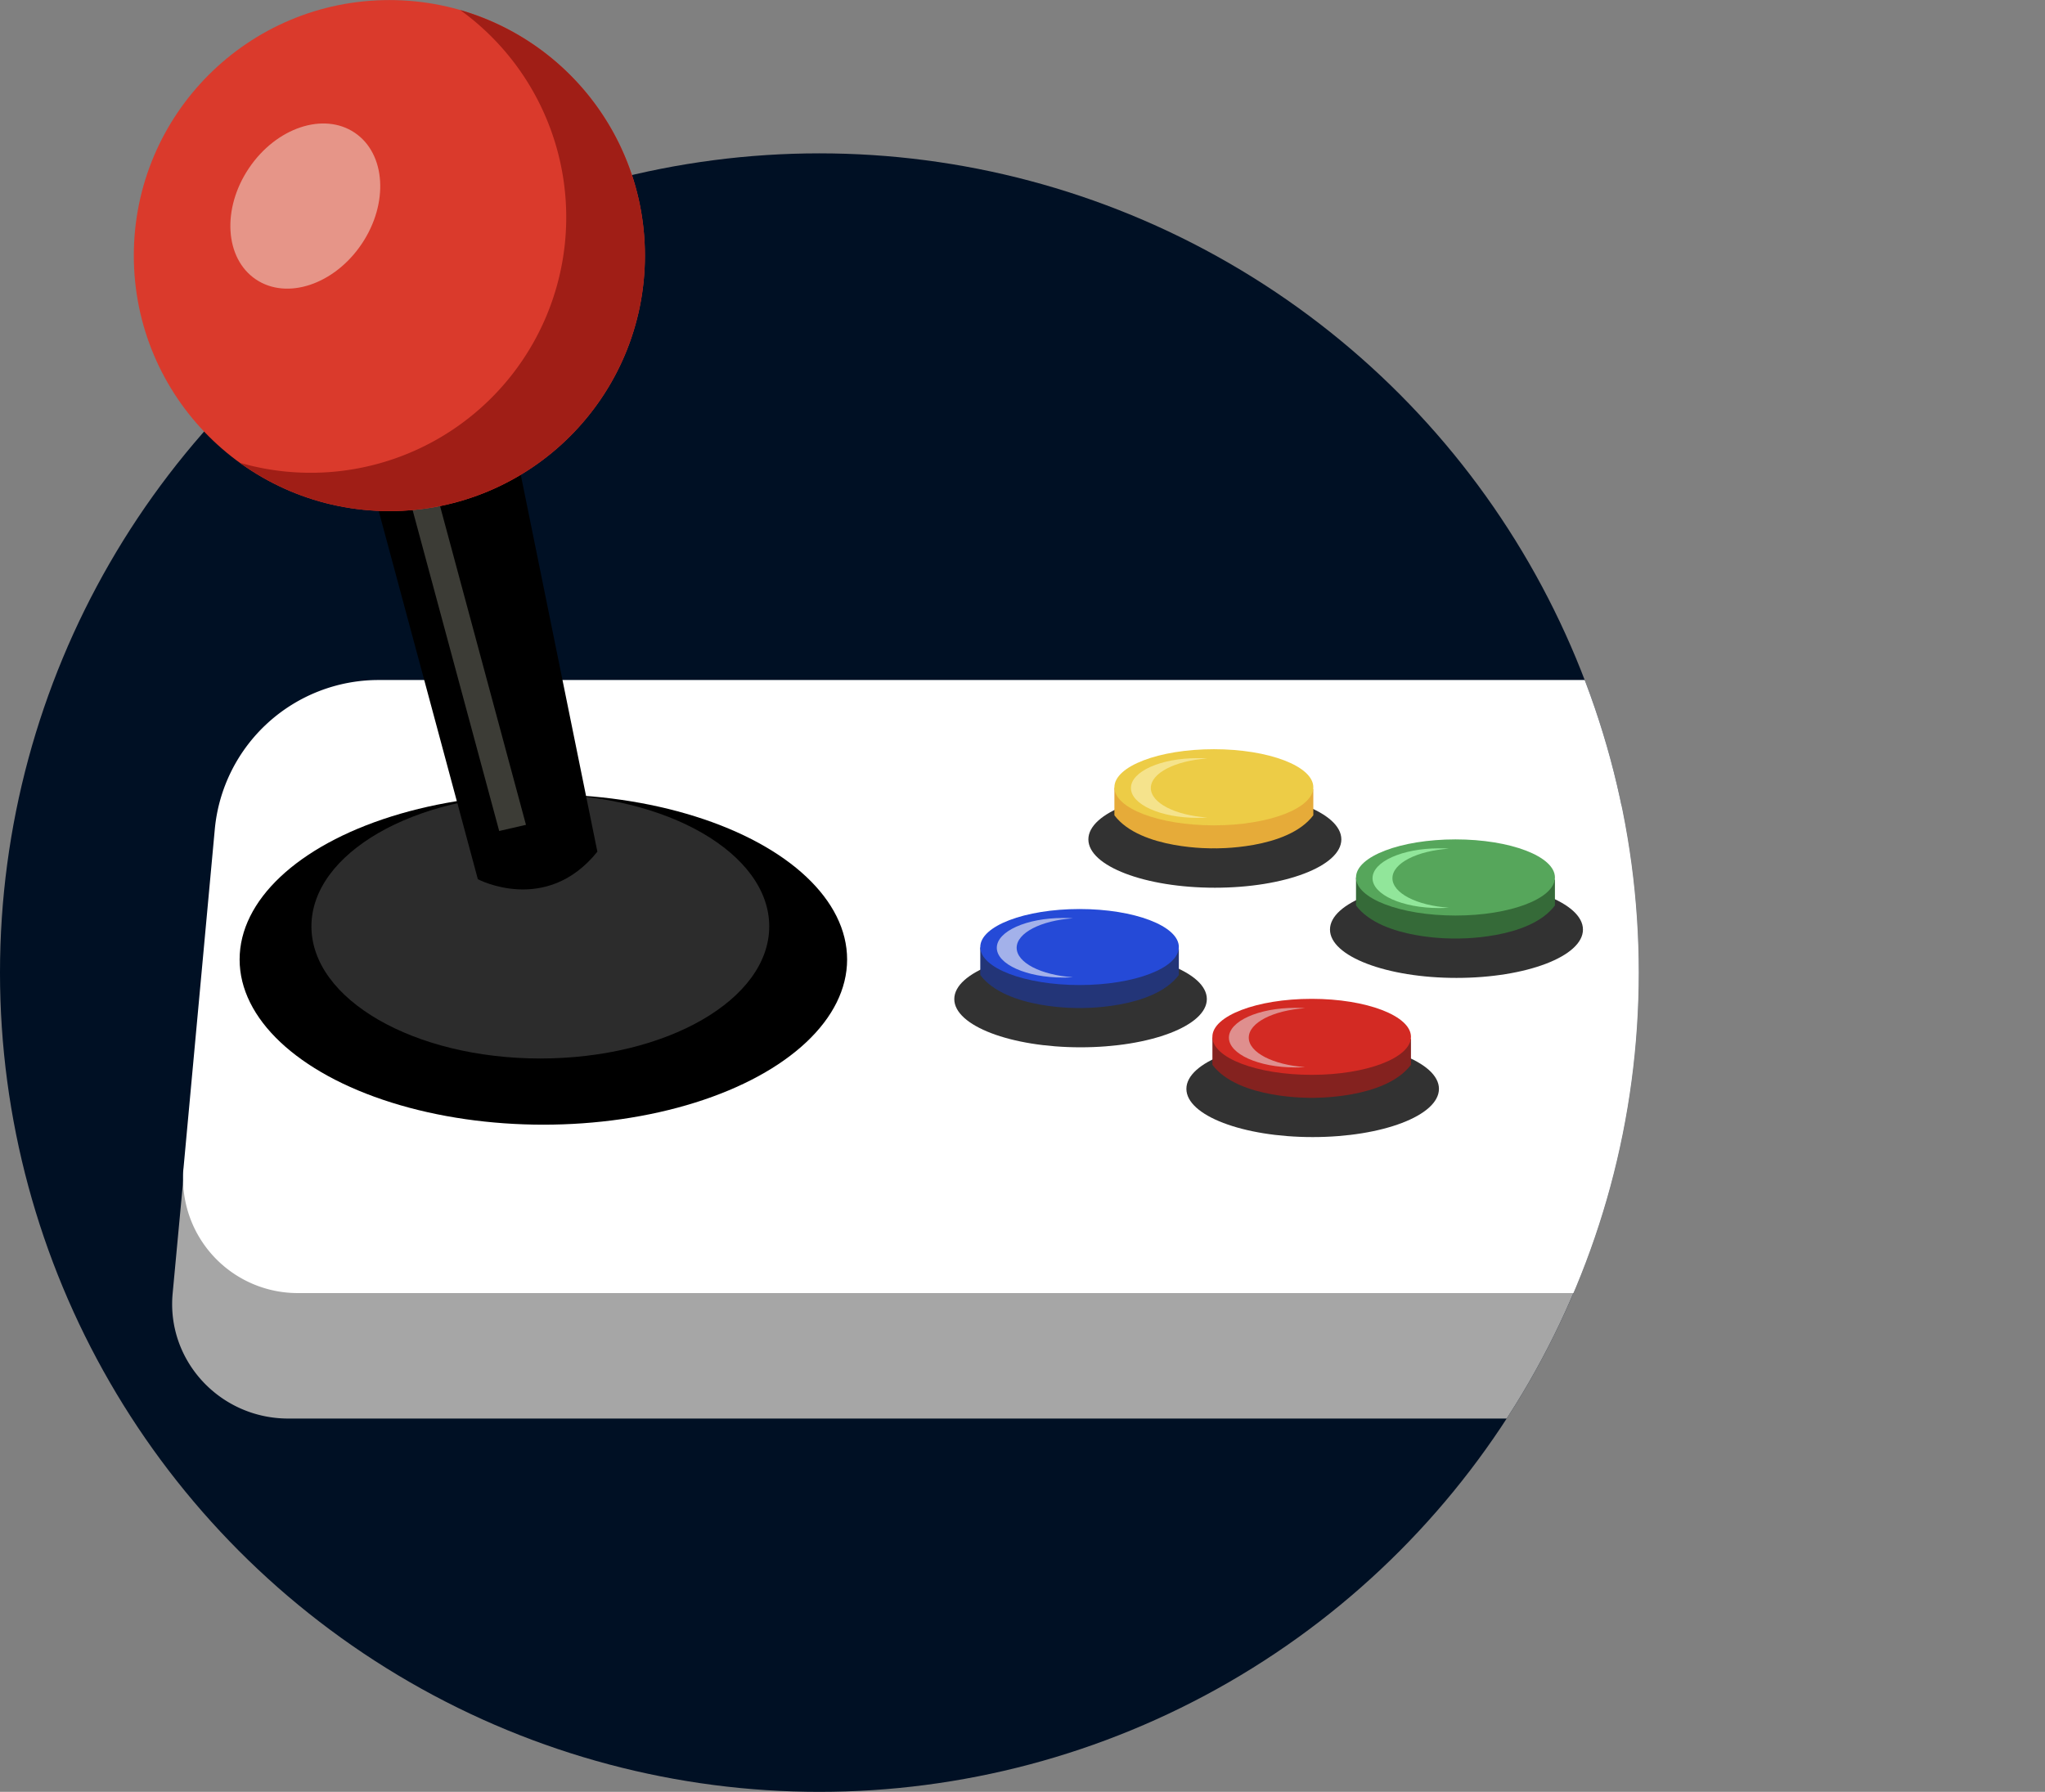<svg xmlns="http://www.w3.org/2000/svg" xmlns:xlink="http://www.w3.org/1999/xlink" viewBox="0 0 594.01 520.55">
  <rect x="0" y="0" width="594.01" height="520.55" fill="#808080" stroke="none"/>
  <defs>
    <style>
      .cls-1 {
        fill: none;
      }

      .cls-2 {
        clip-path: url(#clip-path);
      }

      .cls-3 {
        fill: #001024;
      }

      .cls-4 {
        fill: #a6a6a6;
      }

      .cls-5 {
        fill: #fff;
      }

      .cls-6 {
        fill: #323232;
      }

      .cls-7 {
        fill: #e6ab39;
      }

      .cls-8 {
        fill: #edcc46;
      }

      .cls-9 {
        fill: #f5e38c;
      }

      .cls-10 {
        fill: #356a38;
      }

      .cls-11 {
        fill: #56a65b;
      }

      .cls-12 {
        fill: #91e69a;
      }

      .cls-13 {
        fill: #84221f;
      }

      .cls-14 {
        fill: #d32a23;
      }

      .cls-15 {
        fill: #df8f8e;
      }

      .cls-16 {
        fill: #233578;
      }

      .cls-17 {
        fill: #254ad7;
      }

      .cls-18 {
        fill: #a3b1ea;
      }

      .cls-19 {
        fill: #2c2c2c;
      }

      .cls-20 {
        fill: #3c3c36;
      }

      .cls-21 {
        fill: #da3a2c;
      }

      .cls-22 {
        fill: #a01e16;
      }

      .cls-23 {
        fill: #e69588;
      }
    </style>
    <clipPath id="clip-path">
      <circle class="cls-1" cx="238" cy="282.55" r="238"/>
    </clipPath>
  </defs>
  <g id="Layer_2" data-name="Layer 2">
    <g id="right_board" data-name="right board">
      <g id="controller">
        <g class="cls-2">
          <g id="Mask_Group_8" data-name="Mask Group 8">
            <circle id="Ellipse_262" data-name="Ellipse 262" class="cls-3" cx="238" cy="282.55" r="238"/>
            <g id="controller-2">
              <g id="pad">
                <path id="Path_613" data-name="Path 613" class="cls-4" d="M107.53,234H541a43.47,43.47,0,0,1,43.53,39.38l9.33,105.3c1.59,18-12.76,33.42-31,33.42H83.74c-19.86,0-35.42-16.84-33.59-36.35l9.19-98.37C61.64,252.76,82.52,234,107.53,234Z"/>
                <path id="Path_614" data-name="Path 614" class="cls-5" d="M110,197.55H538.23a43.16,43.16,0,0,1,43,39.38l9.21,105.29a30.75,30.75,0,0,1-28,33.31c-.89.08-1.78.12-2.68.12H86.49a33.31,33.31,0,0,1-33.32-33.29c0-1,0-2.05.14-3.06l9.08-98.38A47.78,47.78,0,0,1,110,197.55Z"/>
              </g>
              <g id="button">
                <ellipse id="Ellipse_267" data-name="Ellipse 267" class="cls-6" cx="352.88" cy="243.85" rx="36.74" ry="14.04"/>
                <path id="Path_618" data-name="Path 618" class="cls-7" d="M381.48,229.17v7.68c-7.6,10.09-28.89,9.6-28.89,9.6s-21.29.49-28.89-9.6v-8.14s5.84,10.86,28.89,10.86S381.48,229.17,381.48,229.17Z"/>
                <ellipse id="Ellipse_268" data-name="Ellipse 268" class="cls-8" cx="352.59" cy="228.71" rx="28.89" ry="11.06"/>
                <path id="Path_619" data-name="Path 619" class="cls-9" d="M350.68,237.49c-.94.07-1.91.1-2.89.1-10.65,0-19.29-3.89-19.29-8.67s8.64-8.67,19.29-8.67c1,0,1.95,0,2.89.1-9.28.62-16.4,4.22-16.4,8.57S341.4,236.87,350.68,237.49Z"/>
              </g>
              <g id="button-2">
                <ellipse id="Ellipse_269" data-name="Ellipse 269" class="cls-6" cx="423.06" cy="270.05" rx="36.74" ry="14.04"/>
                <path id="Path_620" data-name="Path 620" class="cls-10" d="M451.66,255.37v7.68c-7.6,10.09-28.89,9.6-28.89,9.6s-21.29.49-28.89-9.6v-8.14s5.84,10.86,28.89,10.86S451.66,255.37,451.66,255.37Z"/>
                <ellipse id="Ellipse_270" data-name="Ellipse 270" class="cls-11" cx="422.77" cy="254.91" rx="28.89" ry="11.06"/>
                <path id="Path_621" data-name="Path 621" class="cls-12" d="M420.86,263.69c-.94.07-1.91.1-2.89.1-10.65,0-19.29-3.89-19.29-8.67s8.64-8.67,19.29-8.67c1,0,1.95,0,2.89.1-9.28.62-16.4,4.22-16.4,8.57S411.58,263.07,420.86,263.69Z"/>
              </g>
              <g id="button-3">
                <ellipse id="Ellipse_271" data-name="Ellipse 271" class="cls-6" cx="381.29" cy="316.32" rx="36.68" ry="14.01"/>
                <path id="Path_622" data-name="Path 622" class="cls-13" d="M409.84,301.67v7.67c-7.59,10.07-28.84,9.58-28.84,9.58s-21.25.49-28.83-9.58v-8.13S358,312.05,381,312.05,409.84,301.67,409.84,301.67Z"/>
                <ellipse id="Ellipse_272" data-name="Ellipse 272" class="cls-14" cx="381" cy="301.21" rx="28.84" ry="11.04"/>
                <path id="Path_623" data-name="Path 623" class="cls-15" d="M379.1,310c-.94.07-1.91.1-2.89.1-10.63,0-19.25-3.89-19.25-8.66s8.62-8.65,19.25-8.65c1,0,2,0,2.89.1-9.27.62-16.37,4.21-16.37,8.55S369.83,309.36,379.1,310Z"/>
              </g>
              <g id="button-4">
                <ellipse id="Ellipse_273" data-name="Ellipse 273" class="cls-6" cx="313.87" cy="290.24" rx="36.68" ry="14.01"/>
                <path id="Path_624" data-name="Path 624" class="cls-16" d="M342.42,275.59v7.66c-7.59,10.08-28.84,9.59-28.84,9.59s-21.25.49-28.84-9.59v-8.13S290.57,286,313.58,286,342.42,275.59,342.42,275.59Z"/>
                <ellipse id="Ellipse_274" data-name="Ellipse 274" class="cls-17" cx="313.58" cy="275.12" rx="28.84" ry="11.04"/>
                <path id="Path_625" data-name="Path 625" class="cls-18" d="M311.68,283.89c-.94.07-1.91.1-2.89.1-10.63,0-19.25-3.88-19.25-8.65s8.62-8.66,19.25-8.66c1,0,1.95,0,2.89.1-9.27.62-16.37,4.22-16.37,8.56S302.41,283.27,311.68,283.89Z"/>
              </g>
            </g>
          </g>
        </g>
        <g id="joystick">
          <ellipse id="Ellipse_263" data-name="Ellipse 263" cx="157.83" cy="278.74" rx="88.23" ry="47.99"/>
          <ellipse id="Ellipse_264" data-name="Ellipse 264" class="cls-19" cx="156.95" cy="269.12" rx="66.49" ry="38.38"/>
          <path id="Path_615" data-name="Path 615" d="M110,148.42l28.8,107s19.84,10.51,34.72-8L151.27,137.93Z"/>
          <path id="Path_616" data-name="Path 616" class="cls-20" d="M119.85,148.17,145,241.41l7.78-1.79-26-96.47Z"/>
          <circle id="Ellipse_265" data-name="Ellipse 265" class="cls-21" cx="113.1" cy="74.25" r="74.23"/>
          <path id="Path_617" data-name="Path 617" class="cls-22" d="M185.43,57.55A74.22,74.22,0,0,1,69.68,134.44a74.23,74.23,0,0,0,64-131.52A74.21,74.21,0,0,1,185.43,57.55Z"/>
          <ellipse id="Ellipse_266" data-name="Ellipse 266" class="cls-23" cx="88.69" cy="59.87" rx="25.69" ry="19.73" transform="translate(-10.54 99.93) rotate(-56.01)"/>
        </g>
      </g>
    </g>
  </g>
</svg>
